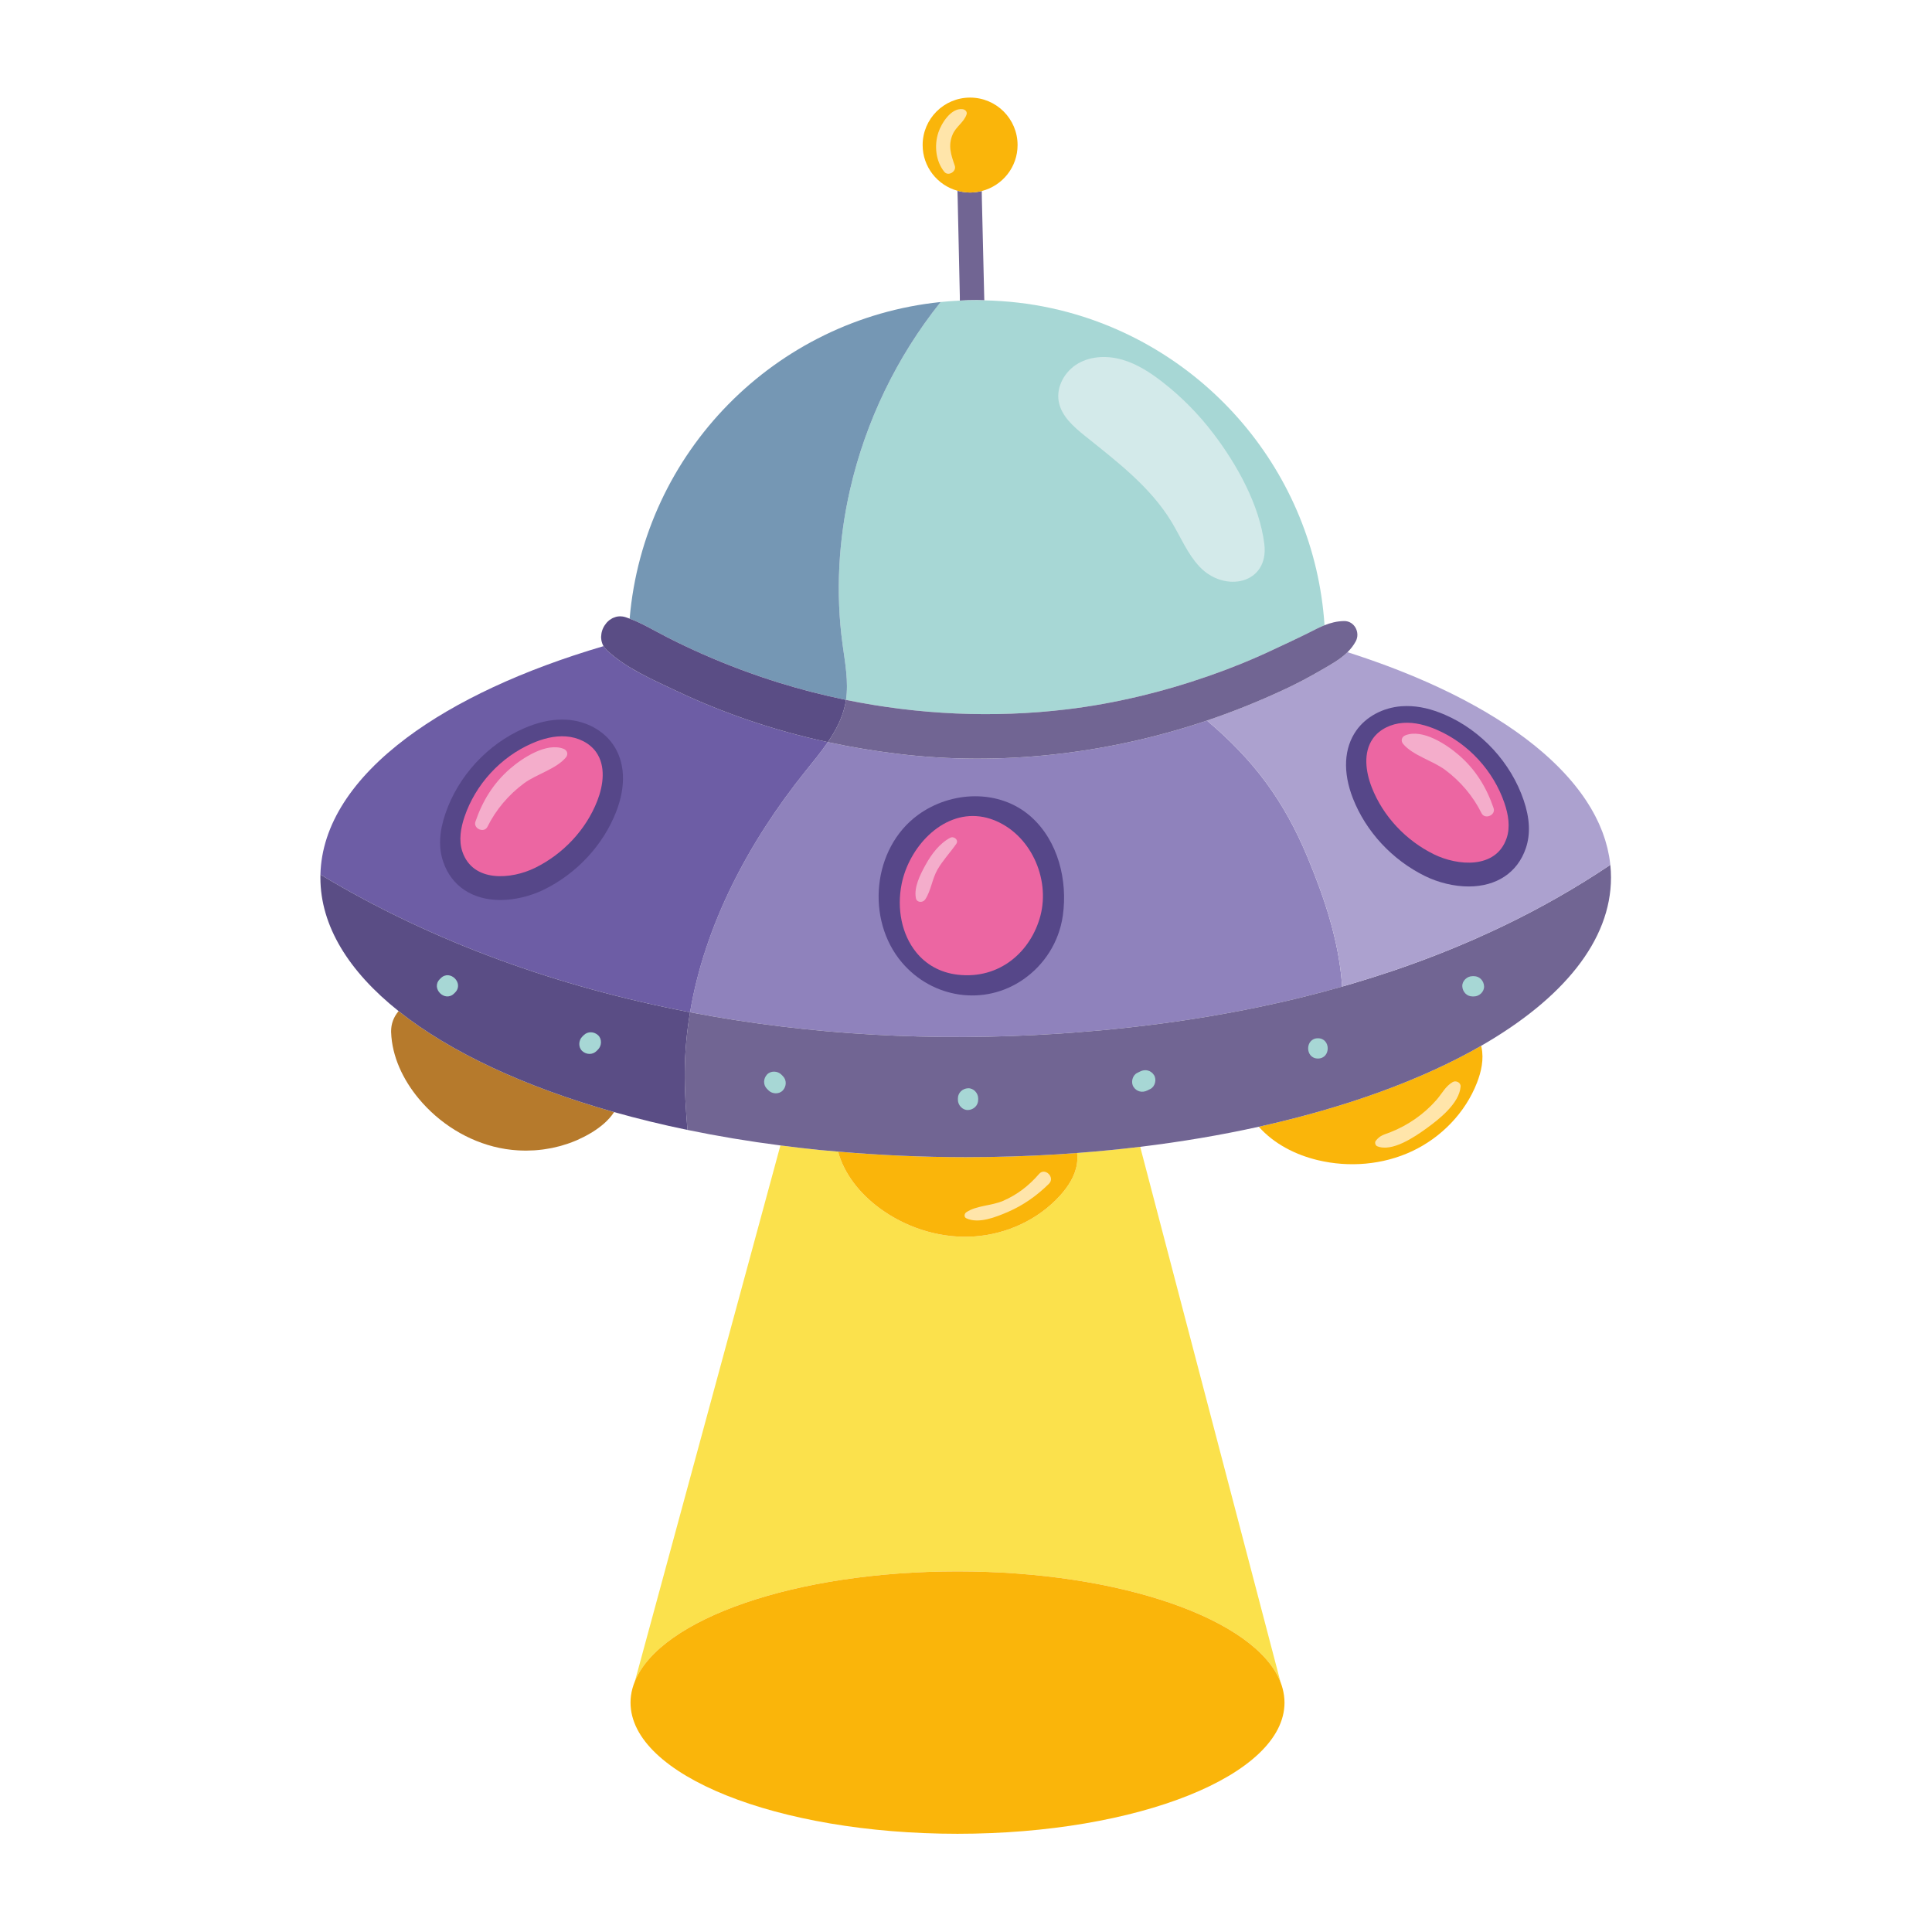 <?xml version="1.0" encoding="utf-8"?>
<!-- Generator: Adobe Illustrator 27.5.0, SVG Export Plug-In . SVG Version: 6.00 Build 0)  -->
<svg version="1.1" id="Capa_1" xmlns="http://www.w3.org/2000/svg" xmlns:xlink="http://www.w3.org/1999/xlink" x="0px" y="0px"
	 viewBox="0 0 2122 2122" style="enable-background:new 0 0 2122 2122;" xml:space="preserve">
<g>
	<path style="fill:#FBE14C;" d="M1182.798,1278.646c-2.066,13.126-9.671,24.772-18.597,34.616
		c-23.746,26.187-58.104,42.119-93.359,44.728c-35.26,2.607-71.109-7.839-100.278-27.815c-21.988-15.057-40.677-36.073-48.93-61.413
		c-0.427-1.314-0.682-2.598-0.945-3.885c-6.798-0.589-13.658-1.104-20.385-1.776c-14.577-1.465-28.928-3.176-43.145-5.021
		L697.376,1846.51c27.995-68.394,175.926-120.586,354.304-120.586c179.395,0,328.044,52.779,354.824,121.744l-154.188-588.071
		c-22.641,2.749-45.754,4.998-69.251,6.768C1183.492,1270.428,1183.445,1274.54,1182.798,1278.646z"/>
	<path style="fill:#716593;" d="M1081.127,329.895c-0.03-0.824-0.078-1.665-0.097-2.48c-0.439-18.412-0.877-36.821-1.316-55.233
		c-0.419-17.676-0.833-35.35-1.262-53.023c-0.074-3.083-0.113-6.208-0.148-9.347c-4.1,1.036-8.371,1.647-12.792,1.647
		c-4.816,0-9.459-0.706-13.888-1.929c0.077,2.485,0.149,4.962,0.202,7.417c0.4,18.414,0.814,36.823,1.223,55.235
		c0.39,17.673,0.779,35.349,1.169,53.023c0.037,1.621,0.029,3.287,0.027,4.949c6.183-0.298,12.393-0.481,18.651-0.481
		C1075.658,329.674,1078.38,329.836,1081.127,329.895z"/>
	<path style="fill:#FAB50A;" d="M1447.358,1274.242c34.377,8.243,71.596,5.198,103.596-9.827c32-15.026,58.402-42.175,71.235-75.118
		c4.823-12.38,7.771-25.975,5.013-38.972c-0.12-0.561-0.286-1.103-0.425-1.656c-64.545,37.073-148.004,67.588-244.178,88.88
		C1399.268,1256.362,1422.84,1268.363,1447.358,1274.242z"/>
	<path style="fill:#FAB50A;" d="M970.564,1330.176c29.169,19.976,65.019,30.422,100.278,27.815
		c35.254-2.609,69.612-18.541,93.359-44.728c8.926-9.844,16.531-21.491,18.597-34.616c0.647-4.107,0.694-8.219,0.267-12.282
		c-6.904,0.519-13.802,1.049-20.772,1.481c-33.178,2.069-67.118,3.137-101.633,3.137c-47.944,0-94.684-2.183-139.97-6.103
		c0.263,1.286,0.517,2.571,0.945,3.885C929.887,1294.103,948.577,1315.119,970.564,1330.176z"/>
	<path style="fill:#A7D7D5;" d="M925.405,707.598c2.737,20.294,6.769,40.971,3.787,61.131
		c79.488,16.266,161.865,20.053,242.244,10.414c53.226-6.365,105.923-19.201,156.525-36.827
		c24.214-8.435,47.938-18.073,71.102-29.043c13.085-6.188,26.258-12.169,39.163-18.688c5.766-2.939,11.106-5.676,16.559-7.858
		c-11.15-168.276-131.072-306.827-290.092-345.969c-3.473-0.848-6.942-1.648-10.435-2.405c-23.629-5.111-48.095-7.926-73.131-8.459
		c-2.748-0.059-5.469-0.221-8.23-0.221c-6.258,0-12.469,0.183-18.651,0.481c-7.071,0.342-14.1,0.844-21.071,1.568
		c-48.041,59.952-82.312,130.964-99.469,205.775C920.956,593.128,917.707,651.011,925.405,707.598z"/>
	<path style="fill:#8F82BC;" d="M1474.121,1083.611c-0.088-1.513-0.2-3.003-0.331-4.516c-3.849-47.489-19.294-93.286-37.564-137.281
		c-26.105-62.881-59.58-107.37-110.574-150.396c-1.385,0.485-2.773,0.949-4.163,1.414
		c-107.038,35.446-222.665,48.755-334.711,35.226c-26.056-3.137-51.935-7.41-77.527-12.952
		c-7.629,11.192-16.468,21.787-24.903,32.313c-61.755,76.95-110.196,167.833-126.424,264.389
		c132.229,25.324,268.934,32.291,402.677,23.655c3.98-0.267,7.965-0.534,11.945-0.827c2.626-0.176,5.255-0.374,7.879-0.576
		c9.213-0.689,18.426-1.446,27.639-2.29c4.385-0.404,8.744-0.804,13.129-1.248c26.056-2.582,52.073-5.766,77.974-9.613
		c3.27-0.49,6.563-0.981,9.837-1.493c3.27-0.507,6.563-1.02,9.838-1.553c3.27-0.538,6.541-1.072,9.811-1.627
		c6.562-1.093,13.085-2.246,19.626-3.451c6.476-1.179,12.927-2.401,19.403-3.671c3.693-0.714,7.394-1.467,11.086-2.225
		c8.452-1.734,16.89-3.559,25.325-5.452c1.424-0.31,2.844-0.646,4.248-0.955c2.698-0.624,5.408-1.248,8.102-1.893
		c3.227-0.757,6.45-1.536,9.656-2.315l1.136-0.267c2.844-0.689,5.671-1.399,8.52-2.113c5.878-1.472,11.751-3.004,17.604-4.562
		c6.942-1.825,13.862-3.74,20.759-5.719"/>
	<path style="fill:#D3EAEA;" d="M1191.763,478.835c35.069,28.154,71.912,56.081,95.132,94.595
		c9.949,16.499,17.33,34.855,30.519,48.896c27.591,29.378,76.755,19.225,71.215-25.065c-5.364-42.908-29.944-86.842-55.659-120.721
		c-16.234-21.388-35.211-40.714-56.438-57.167c-13.233-10.253-27.566-19.559-43.64-24.236c-16.068-4.68-34.183-4.29-48.697,4.044
		c-14.519,8.334-24.37,25.527-21.326,41.988C1165.819,457.081,1179.14,468.703,1191.763,478.835z"/>
	<path style="fill:#716593;" d="M1769.423,963.888c0-4.694-0.245-9.366-0.736-13.996c-37.631,25.281-77.129,47.712-117.874,67.271
		c-8.686,4.168-17.442,8.167-26.231,12.085c-0.89,0.396-1.765,0.831-2.656,1.224c-2.001,0.891-4.023,1.781-6.028,2.646
		c-1.599,0.695-3.206,1.354-4.807,2.042c-2.28,0.978-4.561,1.948-6.849,2.91c-1.598,0.672-3.191,1.375-4.792,2.036
		c-2.178,0.912-4.359,1.803-6.541,2.694c-1.622,0.658-3.235,1.291-4.852,1.938c-1.519,0.61-3.038,1.215-4.559,1.818
		c-2.861,1.164-5.727,2.279-8.593,3.387c-3.666,1.42-7.341,2.823-11.034,4.204l-0.443,0.177c-3.546,1.313-7.083,2.625-10.641,3.894
		c-3.693,1.36-7.411,2.672-11.124,3.985c-4.385,1.536-8.796,3.051-13.199,4.539c-1.736,0.58-3.482,1.128-5.218,1.702
		c-3.199,1.062-6.406,2.1-9.616,3.135c-1.86,0.599-3.705,1.228-5.571,1.816c-1.612,0.513-3.239,0.982-4.855,1.487
		c-4.181,1.306-8.37,2.59-12.567,3.85c-1.724,0.517-3.44,1.075-5.165,1.582c-3.783,1.115-7.565,2.23-11.352,3.297
		c-6.897,1.979-13.817,3.894-20.759,5.719c-5.853,1.558-11.726,3.09-17.604,4.562c-2.849,0.714-5.676,1.424-8.52,2.113l-1.136,0.267
		c-3.206,0.779-6.429,1.558-9.656,2.315c-2.695,0.645-5.405,1.27-8.102,1.893c-1.403,0.31-2.824,0.646-4.248,0.955
		c-8.434,1.893-16.873,3.718-25.325,5.452c-3.692,0.757-7.392,1.511-11.086,2.225c-6.476,1.27-12.927,2.491-19.403,3.671
		c-6.541,1.205-13.065,2.358-19.626,3.451c-3.27,0.555-6.541,1.089-9.811,1.627c-3.275,0.533-6.568,1.046-9.838,1.553
		c-3.274,0.512-6.567,1.003-9.837,1.493c-25.901,3.848-51.918,7.031-77.974,9.613c-4.385,0.444-8.744,0.844-13.129,1.248
		c-9.213,0.844-18.426,1.601-27.639,2.29c-2.625,0.202-5.253,0.4-7.879,0.576c-3.98,0.293-7.965,0.559-11.945,0.827
		c-133.743,8.636-270.448,1.669-402.677-23.655c-3.554,21.163-5.556,42.593-5.826,64.221c-0.266,21.718,1.227,43.372,2.982,65.021
		c32.696,6.788,66.838,12.46,102.079,17.033c14.217,1.845,28.568,3.556,43.145,5.021c6.727,0.671,13.587,1.187,20.385,1.776
		c45.286,3.92,92.027,6.103,139.97,6.103c34.516,0,68.455-1.067,101.633-3.137c6.971-0.432,13.869-0.961,20.772-1.481
		c23.497-1.769,46.61-4.019,69.251-6.768c45.376-5.509,88.941-12.903,130.146-22.016c0.046-0.011,0.091-0.022,0.138-0.032
		c96.174-21.292,179.633-51.807,244.178-88.88c0.008-0.005,0.016-0.009,0.024-0.014
		C1716.33,1097.253,1769.423,1033.252,1769.423,963.888z"/>
	<path style="fill:#ACA1CF;" d="M1451.089,736.042c-13.086,7.63-26.323,14.661-40.033,21.047
		c-27.794,12.995-56.299,24.524-85.363,34.314c-0.013,0.005-0.028,0.009-0.041,0.014c50.994,43.026,84.469,87.515,110.574,150.396
		c18.27,43.995,33.715,89.793,37.564,137.281c0.131,1.513,0.244,3.003,0.331,4.516c5.522-1.573,11.018-3.227,16.515-4.878
		c4.197-1.26,8.386-2.544,12.567-3.85c3.481-1.086,6.957-2.185,10.427-3.303c3.209-1.035,6.416-2.073,9.616-3.135
		c20.286-6.732,40.383-14.011,60.252-21.888c1.522-0.603,3.04-1.208,4.559-1.818c5.413-2.175,10.806-4.404,16.185-6.668
		c2.287-0.962,4.569-1.932,6.849-2.91c4.511-1.935,9.005-3.913,13.49-5.912c8.789-3.918,17.545-7.917,26.231-12.085
		c40.745-19.559,80.244-41.99,117.874-67.271c0.001,0,0.001,0,0.001-0.001c-0.022-0.216-0.065-0.43-0.09-0.646
		c-0.307-2.846-0.692-5.682-1.178-8.507c-0.194-1.125-0.464-2.24-0.686-3.361c-0.378-1.912-0.737-3.825-1.195-5.726
		c-0.314-1.307-0.707-2.603-1.06-3.905c-0.46-1.703-0.9-3.408-1.425-5.102c-0.425-1.372-0.923-2.734-1.39-4.101
		c-0.55-1.613-1.084-3.227-1.693-4.831c-0.529-1.395-1.125-2.779-1.696-4.167c-0.644-1.562-1.275-3.124-1.973-4.677
		c-0.631-1.407-1.323-2.805-1.999-4.204c-0.733-1.518-1.46-3.037-2.245-4.547c-0.734-1.412-1.52-2.816-2.3-4.221
		c-0.822-1.483-1.644-2.966-2.515-4.44c-0.832-1.407-1.709-2.806-2.586-4.206c-0.911-1.455-1.829-2.91-2.789-4.357
		c-0.929-1.402-1.897-2.796-2.872-4.189c-0.998-1.427-2.006-2.852-3.051-4.27c-1.026-1.393-2.084-2.78-3.154-4.164
		c-1.084-1.401-2.183-2.798-3.312-4.19c-1.12-1.382-2.265-2.758-3.429-4.13c-1.169-1.378-2.36-2.751-3.574-4.119
		c-1.212-1.367-2.441-2.73-3.698-4.088c-1.25-1.352-2.527-2.698-3.821-4.041c-1.304-1.355-2.621-2.707-3.969-4.052
		c-1.332-1.328-2.696-2.648-4.068-3.966c-1.393-1.336-2.792-2.671-4.227-3.998c-1.419-1.312-2.876-2.613-4.336-3.914
		c-1.473-1.312-2.944-2.623-4.458-3.924c-1.501-1.291-3.046-2.571-4.589-3.851c-1.557-1.292-3.107-2.586-4.705-3.867
		c-1.587-1.272-3.221-2.532-4.849-3.794c-1.631-1.265-3.25-2.532-4.921-3.786c-1.679-1.259-3.41-2.504-5.128-3.751
		c-1.699-1.234-3.38-2.474-5.119-3.696c-1.778-1.252-3.613-2.485-5.433-3.725c-1.754-1.196-3.486-2.399-5.277-3.584
		c-1.918-1.268-3.899-2.517-5.859-3.772c-1.765-1.13-3.5-2.269-5.297-3.388c-2.154-1.34-4.375-2.657-6.576-3.981
		c-1.683-1.013-3.33-2.037-5.041-3.041c-3.323-1.949-6.721-3.872-10.146-5.785c-1.581-0.883-3.184-1.758-4.787-2.634
		c-3.144-1.717-6.296-3.431-9.523-5.118c-1.59-0.832-3.235-1.644-4.846-2.469c-2.686-1.375-5.361-2.753-8.1-4.107
		c-1.789-0.884-3.627-1.747-5.438-2.621c-2.634-1.272-5.257-2.547-7.939-3.8c-1.876-0.876-3.797-1.733-5.695-2.6
		c-2.69-1.227-5.372-2.457-8.107-3.665c-1.933-0.853-3.905-1.689-5.862-2.532c-2.766-1.193-5.528-2.388-8.34-3.561
		c-1.982-0.827-3.996-1.638-6-2.456c-2.854-1.164-5.711-2.327-8.61-3.471c-2.012-0.794-4.054-1.574-6.086-2.358
		c-2.957-1.139-5.918-2.276-8.918-3.395c-2.03-0.757-4.082-1.502-6.131-2.248c-3.079-1.122-6.167-2.238-9.29-3.337
		c-2.016-0.71-4.049-1.41-6.083-2.11c-3.226-1.111-6.468-2.213-9.739-3.3c-1.992-0.661-3.994-1.315-6.003-1.968
		c-1.808-0.588-3.641-1.163-5.462-1.744C1471.84,724.438,1461.491,729.997,1451.089,736.042z"/>
	<path style="fill:#716593;" d="M1399.063,713.274c-23.164,10.969-46.888,20.608-71.102,29.043
		c-50.602,17.626-103.298,30.462-156.525,36.827c-80.38,9.639-162.756,5.852-242.244-10.414c-0.207,1.403-0.447,2.806-0.735,4.209
		c-1.58,7.832-4.23,15.263-7.613,22.385l-0.022,0.021c-3.252,6.833-7.212,13.396-11.571,19.76
		c25.592,5.542,51.471,9.815,77.527,12.952c112.046,13.529,227.673,0.22,334.711-35.226c1.389-0.465,2.778-0.929,4.163-1.414
		c0.013-0.005,0.028-0.01,0.041-0.014c29.064-9.79,57.569-21.318,85.363-34.314c13.71-6.386,26.947-13.418,40.033-21.047
		c10.402-6.045,20.751-11.604,28.912-19.709c0.012-0.013,0.026-0.022,0.039-0.034c3.43-3.378,6.476-7.229,8.968-11.769
		c5.323-9.661-1.291-22.631-12.837-22.411c-7.948,0.18-14.755,1.962-21.386,4.608c-5.453,2.182-10.793,4.919-16.559,7.858
		C1425.322,701.104,1412.149,707.086,1399.063,713.274z"/>
	<path style="fill:#7597B4;" d="M772.418,718.705c26.878,11.838,54.448,22.166,82.488,30.91
		c24.37,7.608,49.177,13.977,74.286,19.115c2.982-20.16-1.05-40.837-3.787-61.131c-7.698-56.587-4.45-114.47,8.301-170.102
		c17.157-74.811,51.427-145.822,99.469-205.775c-181.893,18.736-326.024,164.92-341.606,347.75
		c13.977,5.254,26.642,12.948,39.922,19.76C744.933,706.135,758.575,712.629,772.418,718.705z"/>
	<path style="fill:#6D5DA5;" d="M884.348,847.418c8.435-10.525,17.274-21.12,24.903-32.313
		c-29.773-6.407-59.195-14.511-88.099-24.434c-26.861-9.235-53.21-19.92-78.844-32.089c-25.815-12.238-55.032-24.812-75.951-44.572
		c-1.424-1.339-2.56-2.784-3.469-4.316c-88.37,26.012-162.471,60.438-216.15,100.626c-59.142,44.306-93.482,95.578-94.795,150.298
		c123.661,74.458,262.19,123.683,405.981,151.189C774.152,1015.251,822.593,924.368,884.348,847.418z"/>
	<path style="fill:#B67A2C;" d="M435.945,1112.922c-0.186,0.259-0.347,0.531-0.526,0.794c-0.385,0.565-0.771,1.13-1.122,1.714
		c-0.197,0.327-0.366,0.668-0.551,1.001c-0.301,0.54-0.606,1.077-0.876,1.633c-0.181,0.368-0.333,0.752-0.499,1.128
		c-0.239,0.54-0.482,1.078-0.692,1.633c-0.154,0.406-0.28,0.827-0.419,1.242c-0.182,0.546-0.365,1.091-0.52,1.652
		c-0.121,0.441-0.215,0.894-0.317,1.344c-0.128,0.559-0.254,1.117-0.355,1.689c-0.08,0.468-0.136,0.947-0.197,1.425
		c-0.076,0.58-0.146,1.162-0.19,1.758c-0.038,0.491-0.052,0.992-0.068,1.493c-0.012,0.386-0.051,0.758-0.051,1.149
		c0.001,0.431,0.008,0.865,0.024,1.304c0.955,26.637,13.107,51.982,30.104,72.522c22.524,27.24,54.118,47.155,88.723,54.388
		c2.286,0.476,4.587,0.887,6.894,1.25c0.757,0.119,1.521,0.203,2.28,0.309c1.554,0.219,3.108,0.432,4.669,0.599
		c0.911,0.097,1.825,0.164,2.737,0.243c1.42,0.125,2.84,0.245,4.263,0.326c0.969,0.056,1.939,0.087,2.909,0.124
		c1.371,0.051,2.743,0.092,4.114,0.105c0.434,0.004,0.866,0.033,1.3,0.033c0.415,0,0.829-0.038,1.246-0.042
		c2.439-0.021,4.877-0.098,7.311-0.242c0.453-0.027,0.906-0.036,1.358-0.067c2.816-0.194,5.624-0.483,8.422-0.841
		c0.701-0.09,1.398-0.198,2.097-0.298c2.302-0.329,4.594-0.714,6.877-1.154c0.617-0.119,1.234-0.224,1.849-0.351
		c2.755-0.571,5.493-1.222,8.207-1.956c0.582-0.158,1.157-0.337,1.737-0.502c2.246-0.639,4.474-1.336,6.683-2.086
		c0.675-0.229,1.352-0.452,2.023-0.692c2.658-0.95,5.291-1.966,7.883-3.08c0.368-0.158,0.725-0.336,1.09-0.497
		c2.265-0.997,4.496-2.065,6.7-3.188c0.672-0.343,1.344-0.687,2.01-1.041c2.511-1.335,4.996-2.722,7.416-4.224
		c9.304-5.783,18.092-12.969,24.012-22.071c-98.582-27.816-180.231-65.959-236.706-110.911
		C437.146,1111.312,436.53,1112.108,435.945,1112.922z"/>
	<path style="fill:#5A4D85;" d="M757.925,1111.807c-143.792-27.506-282.32-76.73-405.981-151.189
		c-0.02,1.093-0.042,2.182-0.042,3.27c0,53.119,31.134,103.079,85.896,146.649c56.475,44.951,138.124,83.094,236.706,110.911
		c25.745,7.255,52.649,13.818,80.577,19.601c-1.755-21.649-3.248-43.303-2.982-65.021
		C752.369,1154.399,754.37,1132.969,757.925,1111.807z"/>
	<path style="fill:#5A4D85;" d="M742.308,758.582c25.635,12.17,51.983,22.855,78.844,32.089
		c28.904,9.923,58.325,18.026,88.099,24.434c4.359-6.365,8.319-12.927,11.571-19.76l0.022-0.021
		c3.383-7.122,6.033-14.554,7.613-22.385c0.288-1.403,0.528-2.806,0.735-4.209c-25.109-5.138-49.917-11.507-74.286-19.115
		c-28.04-8.744-55.61-19.072-82.488-30.91c-13.843-6.076-27.485-12.57-40.927-19.472c-13.28-6.812-25.945-14.506-39.922-19.76
		c-1.398-0.534-2.827-1.046-4.247-1.511c-1.122-0.373-2.227-0.629-3.316-0.799c-0.368-0.057-0.722-0.053-1.085-0.089
		c-0.618-0.061-1.241-0.152-1.846-0.152c-0.074,0-0.141,0.024-0.216,0.025c-1.317,0.016-2.597,0.175-3.835,0.457
		c-0.298,0.068-0.58,0.176-0.872,0.258c-0.953,0.268-1.88,0.602-2.772,1.011c-0.341,0.157-0.678,0.313-1.009,0.489
		c-0.943,0.499-1.846,1.068-2.704,1.709c-0.156,0.117-0.326,0.209-0.478,0.331c-0.987,0.781-1.896,1.662-2.745,2.604
		c-0.223,0.248-0.42,0.513-0.635,0.771c-0.62,0.751-1.197,1.539-1.725,2.362c-0.201,0.312-0.402,0.618-0.587,0.939
		c-0.605,1.046-1.152,2.127-1.599,3.251c-0.027,0.069-0.065,0.131-0.092,0.2c-0.461,1.193-0.8,2.429-1.066,3.676
		c-0.074,0.349-0.119,0.697-0.178,1.048c-0.159,0.956-0.252,1.919-0.285,2.885c-0.009,0.23-0.067,0.457-0.068,0.687
		c0,0.185,0.028,0.367,0.033,0.552c0.008,0.36,0.038,0.718,0.064,1.077c0.046,0.62,0.122,1.235,0.226,1.85
		c0.061,0.358,0.123,0.715,0.203,1.071c0.145,0.644,0.338,1.278,0.549,1.909c0.103,0.304,0.187,0.612,0.305,0.911
		c0.362,0.919,0.781,1.823,1.297,2.697c0.909,1.532,2.045,2.977,3.469,4.316C687.275,733.77,716.493,746.344,742.308,758.582z"/>
	<path style="fill:#FAB50A;" d="M1078.304,209.812c22.597-5.712,39.344-26.118,39.344-50.49c0-28.792-23.342-52.134-52.136-52.134
		s-52.136,23.342-52.136,52.134c0,23.977,16.207,44.122,38.248,50.208c4.429,1.223,9.072,1.929,13.888,1.929
		C1069.934,211.459,1074.204,210.848,1078.304,209.812z"/>
	<path style="fill:#FFE5AA;" d="M1046.394,147.522c3.688-8.536,12.38-13.293,15.22-21.812c1.048-3.131-1.666-5.469-4.424-5.81
		c-12.531-1.549-23.196,15.438-26.587,25.749c-4.638,14.107-2.889,31.44,6.583,43.079c4.346,5.342,13.661-0.404,11.508-6.697
		C1044.572,169.99,1040.981,160.039,1046.394,147.522z"/>
	<path style="fill:#FFE5AA;" d="M1061.313,1338.086c13.505,6.389,32.492-1.313,45.384-6.823
		c17.013-7.272,32.346-18.112,45.447-31.121c7.049-7.004-4.419-18.219-10.821-10.819c-11.176,12.926-24.005,22.928-39.786,29.701
		c-12.711,5.457-29.033,4.928-40.224,12.455C1059.135,1332.943,1058.531,1336.77,1061.313,1338.086z"/>
	<path style="fill:#FFE5AA;" d="M1512.518,1258.907c16.331,6.911,41.369-10.254,54.133-19.476
		c13.964-10.085,36.166-27.489,37.588-45.993c0.341-4.463-5.13-7.064-8.687-4.984c-8.034,4.702-11.805,12.777-17.881,19.713
		c-6.811,7.775-14.621,14.743-23.094,20.653c-8.482,5.912-17.7,10.916-27.332,14.692c-7.352,2.884-11.498,3.382-16.248,9.591
		C1509.721,1254.768,1510.588,1258.088,1512.518,1258.907z"/>
	<path style="fill:#564789;" d="M1132.313,896.985c-34.519-30.67-87.698-28.48-124.092-1.866
		c-50.188,36.701-57.379,115.038-17.681,161.932c33.481,39.547,90.718,48.395,133.583,18.551
		c22.538-15.688,39.021-40.427,43.216-69.881C1172.84,967.122,1162.228,923.563,1132.313,896.985z"/>
	<path style="fill:#EC66A2;" d="M1090.389,900.267c-4.697-1.734-9.369-2.892-13.953-3.493
		c-42.144-5.586-78.173,34.158-86.164,74.327c-5.384,26.994,0.137,55.164,15.888,74.704c10.641,13.196,25.973,22.453,45.754,24.746
		c46.485,5.362,80.424-25.793,90.748-64.49C1153.722,964.578,1131.583,915.512,1090.389,900.267z"/>
	<path style="fill:#F4ADCB;" d="M1043.695,920.142c-11.883,6.283-20.677,18.141-27.089,29.735
		c-5.749,10.399-13.072,24.672-10.612,36.733c1.028,5.02,7.698,5.006,10.173,1.33c6.372-9.481,7.576-22.439,13.403-32.663
		c5.91-10.361,14.061-18.743,20.784-28.475C1053.293,922.557,1047.7,918.028,1043.695,920.142z"/>
	<path style="fill:#A7D7D5;" d="M1063.242,1195.277c-6.027,0.271-11.128,4.889-11.128,11.125v1.664
		c0,5.82,5.12,11.396,11.128,11.128c6.027-0.271,11.128-4.889,11.128-11.128v-1.664
		C1074.37,1200.583,1069.249,1195.007,1063.242,1195.277z"/>
	<path style="fill:#A7D7D5;" d="M859.827,1181.898c-0.556-0.553-1.111-1.109-1.661-1.664c-4.122-4.119-11.674-4.426-15.737,0
		c-4.078,4.443-4.4,11.338,0,15.737c0.555,0.553,1.111,1.109,1.661,1.664c4.122,4.119,11.673,4.426,15.737,0
		C863.905,1193.192,864.226,1186.298,859.827,1181.898z"/>
	<path style="fill:#A7D7D5;" d="M656.865,1136.98c-4.443-4.075-11.337-4.397-15.737,0c-0.555,0.555-1.111,1.111-1.661,1.664
		c-4.122,4.122-4.429,11.671,0,15.737c4.439,4.075,11.338,4.397,15.732,0c0.556-0.555,1.111-1.111,1.666-1.664
		C660.987,1148.595,661.293,1141.046,656.865,1136.98z"/>
	<path style="fill:#A7D7D5;" d="M484.115,1074.396l-1.033,1.03c-10.139,10.139,5.593,25.878,15.737,15.734l1.028-1.028
		C509.986,1079.991,494.258,1064.252,484.115,1074.396z"/>
	<path style="fill:#A7D7D5;" d="M1252.27,1176.832c-1.106,0.555-2.217,1.111-3.323,1.664c-5.218,2.609-7.104,10.401-3.995,15.223
		c3.439,5.337,9.642,6.782,15.225,3.992c1.106-0.555,2.217-1.108,3.327-1.663c5.218-2.609,7.099-10.4,3.991-15.223
		C1264.055,1175.489,1257.853,1174.042,1252.27,1176.832z"/>
	<path style="fill:#A7D7D5;" d="M1447.543,1140.376c-14.319,0-14.343,22.253,0,22.253
		C1461.862,1162.629,1461.887,1140.376,1447.543,1140.376z"/>
	<path style="fill:#A7D7D5;" d="M1617.234,1094.42h1.661c5.822,0,11.396-5.118,11.128-11.125
		c-0.268-6.029-4.887-11.128-11.128-11.128h-1.661c-5.822,0-11.396,5.118-11.128,11.128
		C1606.379,1089.321,1610.997,1094.42,1617.234,1094.42z"/>
	<path style="fill:#564789;" d="M623.32,790.552c-1.939-0.141-3.922-0.215-5.896-0.215c-13.384,0-27.162,3.174-42.119,9.706
		c-39.942,17.435-72.151,52.48-86.168,93.744c-6.826,20.097-7.591,37.362-2.339,52.774c9.091,26.66,32.005,41.951,62.865,41.951
		c15.586,0,32.984-4.148,47.722-11.383c36.151-17.737,65.072-48.906,79.357-85.516c11.172-28.635,9.846-55.037-3.727-74.338
		C662.302,802.043,643.725,792.055,623.32,790.552z"/>
	<path style="fill:#EC66A2;" d="M621.688,808.837c-12.843-0.945-25.666,2.538-37.471,7.691
		c-34.387,15.013-61.934,44.979-74.002,80.509c-4.205,12.377-6.563,26.061-2.343,38.436c11.712,34.345,54.066,30.355,79.722,17.768
		c30.733-15.082,55.946-41.644,68.424-73.625c6.753-17.308,9.491-38.253-1.198-53.45
		C647.408,815.631,634.536,809.782,621.688,808.837z"/>
	<path style="fill:#F4ADCB;" d="M618.989,822.45c-18.821-7.306-45.155,10.051-58.875,21.956
		c-18.226,15.818-30.197,35.391-37.929,58.063c-2.616,7.691,9.578,12.943,13.223,5.574c9.296-18.799,23.313-35.274,40.171-47.717
		c13.632-10.061,35.259-15.667,45.924-28.346C624.422,828.51,623.145,824.062,618.989,822.45z"/>
	<path style="fill:#564789;" d="M1485.916,876.759c14.285,36.609,43.206,67.779,79.357,85.518
		c14.743,7.233,32.136,11.381,47.722,11.381c30.86,0,53.773-15.289,62.865-41.949c5.252-15.416,4.487-32.677-2.339-52.775
		c-14.017-41.266-46.226-76.312-86.168-93.746c-14.958-6.529-28.736-9.705-42.119-9.705c-1.973,0-3.956,0.073-5.896,0.217
		c-20.404,1.5-38.981,11.491-49.695,26.721C1476.07,821.721,1474.745,848.123,1485.916,876.759z"/>
	<path style="fill:#EC66A2;" d="M1575.066,938.386c25.656,12.587,68.015,16.58,79.722-17.768
		c4.219-12.375,1.861-26.056-2.344-38.436c-12.068-35.53-39.615-65.495-74.002-80.506c-11.805-5.152-24.628-8.638-37.471-7.693
		c-12.848,0.945-25.72,6.797-33.13,17.33c-10.684,15.199-7.952,36.141-1.199,53.45
		C1519.119,896.742,1544.333,923.304,1575.066,938.386z"/>
	<path style="fill:#F4ADCB;" d="M1587.08,845.473c16.853,12.439,30.874,28.921,40.17,47.715c3.611,7.291,15.869,2.2,13.223-5.571
		c-7.742-22.702-19.673-42.222-37.929-58.066c-13.832-12-40-29.281-58.875-21.956c-4.156,1.615-5.433,6.061-2.514,9.53
		C1551.772,829.748,1573.536,835.475,1587.08,845.473z"/>
	<path style="fill:#FAB50A;" d="M1051.68,1725.924c-178.378,0-326.309,52.192-354.304,120.586
		c-2.158,5.274-3.676,10.634-4.366,16.084c-0.001,0.005-0.003,0.009-0.003,0.013c-0.311,2.459-0.469,4.933-0.469,7.422
		c0,79.586,160.794,144.102,359.142,144.102c198.353,0,359.147-64.516,359.147-144.102c0-2.665-0.211-5.31-0.566-7.94
		c-0.016-0.114-0.048-0.226-0.064-0.339c-0.672-4.759-1.896-9.458-3.692-14.082
		C1379.724,1778.703,1231.075,1725.924,1051.68,1725.924z"/>
</g>
</svg>
